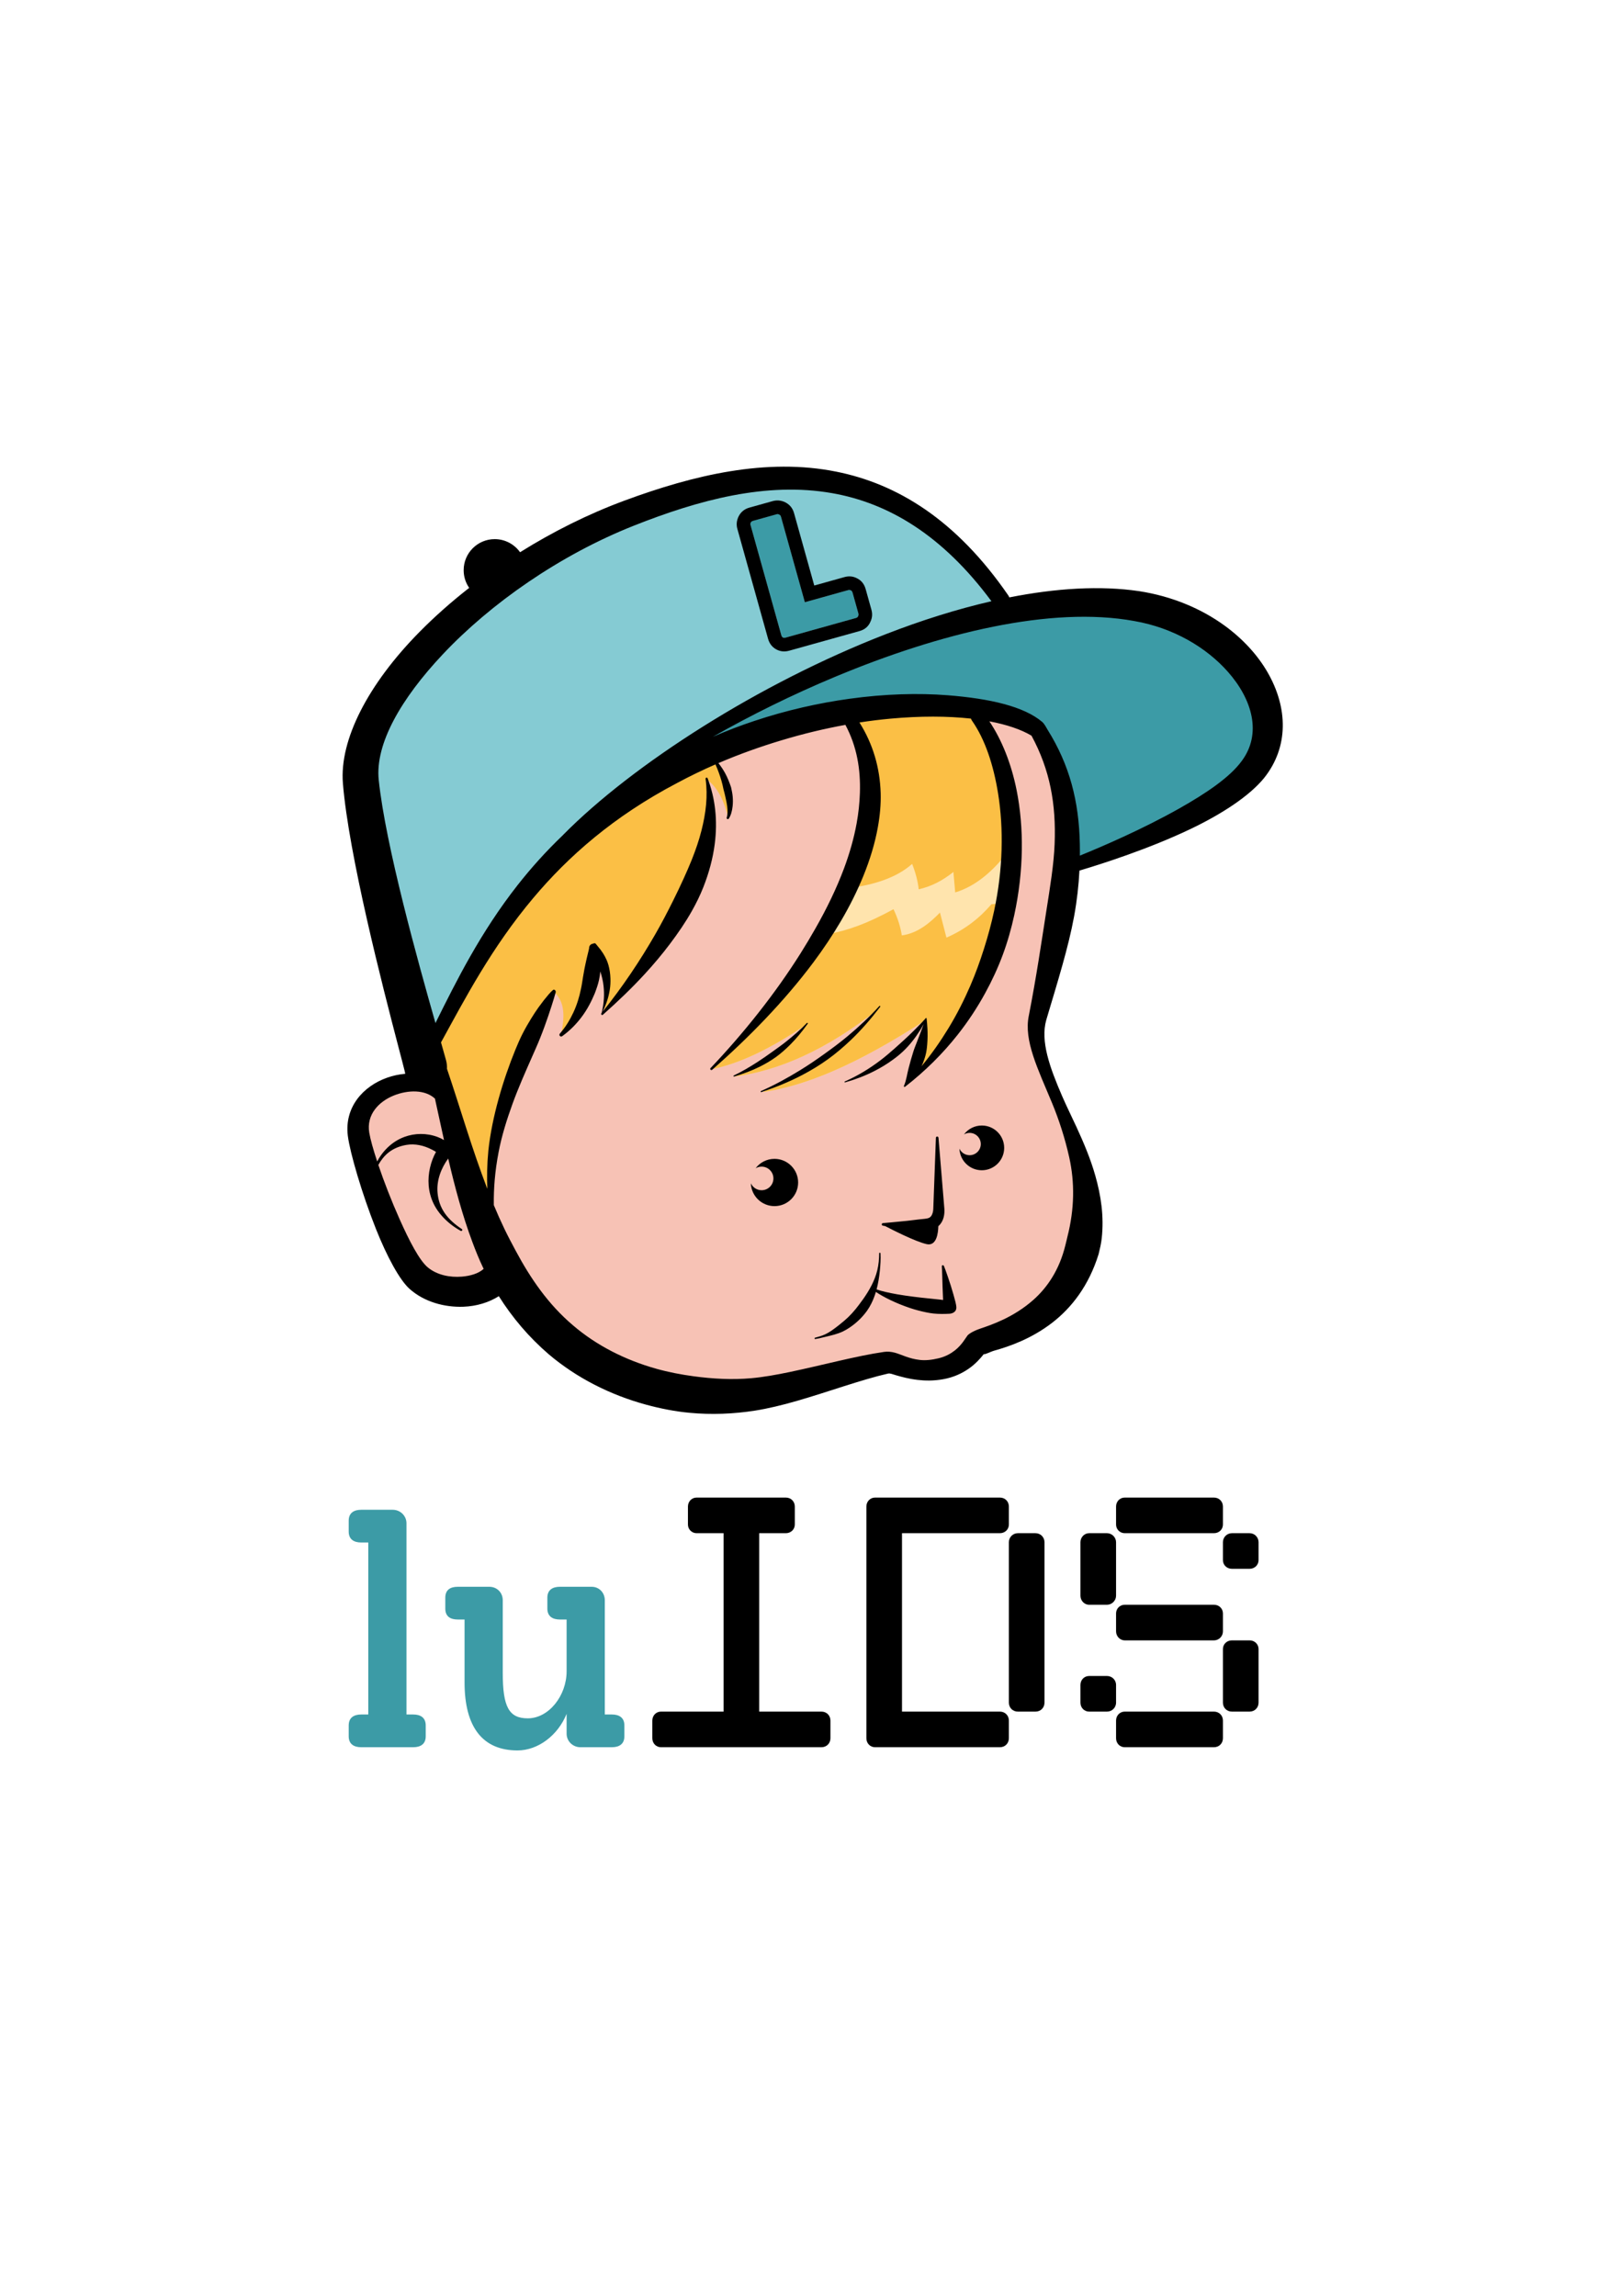 <?xml version="1.0" encoding="UTF-8" standalone="no"?>
<!DOCTYPE svg PUBLIC "-//W3C//DTD SVG 1.1//EN" "http://www.w3.org/Graphics/SVG/1.1/DTD/svg11.dtd">
<svg width="100%" height="100%" viewBox="0 0 2481 3508" version="1.1" xmlns="http://www.w3.org/2000/svg" xmlns:xlink="http://www.w3.org/1999/xlink" xml:space="preserve" xmlns:serif="http://www.serif.com/" style="fill-rule:evenodd;clip-rule:evenodd;stroke-linejoin:round;stroke-miterlimit:2;">
    <g transform="matrix(2.767,0,0,2.767,177.6,-1736.29)">
        <g>
            <g transform="matrix(1.418,0,0,1.418,-1512.3,-812.068)">
                <path d="M1240.93,1340.79L1241.01,1340.69C1267.93,1313.45 1316.9,1281.96 1366.32,1262.77C1380.13,1257.41 1393.98,1253.03 1407.41,1249.95C1407.61,1249.9 1407.78,1249.76 1407.85,1249.56C1407.93,1249.36 1407.89,1249.14 1407.77,1248.97C1388.44,1222.88 1367.24,1210.5 1345.37,1206.64C1319.65,1202.1 1293.13,1209.3 1267.89,1219.3C1238.84,1230.82 1211.87,1249.72 1193.12,1269.66C1176.85,1286.96 1166.6,1304.79 1168.08,1319.01C1170.74,1344.54 1183.43,1390.09 1190.19,1413.78C1190.26,1414.03 1190.48,1414.21 1190.73,1414.23C1190.99,1414.26 1191.24,1414.12 1191.35,1413.89C1199.51,1397.44 1208.85,1378.63 1223.32,1360.22C1228.46,1353.67 1234.26,1347.18 1240.86,1340.87L1240.93,1340.79Z" style="fill:rgb(133,203,211);"/>
            </g>
            <g transform="matrix(1.418,0,0,1.418,-1911.37,-1664.17)">
                <path d="M1449.75,2069.19C1449.68,2069.2 1449.62,2069.21 1449.55,2069.2C1449.3,2069.18 1449.08,2069.02 1449,2068.78C1447.45,2064.07 1446.34,2060.07 1445.9,2057.52C1444.63,2050.13 1449.73,2044.76 1455.87,2042.3C1461.65,2039.99 1468.54,2039.95 1472.52,2043.64C1472.61,2043.73 1472.68,2043.84 1472.7,2043.97C1473.88,2049.29 1475.03,2054.69 1476.23,2060.11C1476.29,2060.36 1476.19,2060.61 1475.99,2060.76C1475.79,2060.9 1475.52,2060.91 1475.3,2060.79C1474.52,2060.32 1473.72,2059.93 1472.89,2059.62C1468.72,2058.08 1464.33,2058.16 1460.41,2059.61C1457.72,2060.6 1455.32,2062.23 1453.3,2064.42C1452.58,2065.19 1451.91,2066.03 1451.3,2066.93C1451.98,2066.09 1452.73,2065.34 1453.54,2064.68C1455.7,2062.92 1458.27,2061.94 1460.91,2061.5C1464.37,2060.93 1467.9,2061.7 1471.22,2063.41C1471.72,2063.67 1472.22,2063.94 1472.71,2064.25C1474.21,2064.44 1476.18,2065.3 1477.71,2067.01L1477.86,2067.28C1480.43,2078.33 1483.36,2089.35 1487.29,2099.85C1488.51,2103.11 1489.8,2106.32 1491.29,2109.43C1491.4,2109.66 1491.51,2109.89 1491.62,2110.12C1491.74,2110.37 1491.69,2110.67 1491.48,2110.85C1489.41,2112.77 1486.04,2113.77 1482.57,2114.05C1477.85,2114.43 1472.7,2113.42 1468.95,2110.35C1465.61,2107.6 1461.58,2099.88 1457.71,2091.22C1454.59,2084.22 1451.64,2076.6 1449.45,2070.13C1449.4,2069.96 1449.41,2069.78 1449.5,2069.63C1449.58,2069.48 1449.66,2069.33 1449.75,2069.19Z" style="fill:rgb(247,194,181);"/>
            </g>
            <g transform="matrix(1.418,0,0,1.418,-1512.3,-812.068)">
                <path d="M1212.91,1484.34C1210.5,1479.14 1211.6,1481.53 1210.4,1478.43C1204.44,1462.95 1199.81,1446.77 1194.68,1431.62C1194.66,1431.55 1194.64,1431.47 1194.65,1431.39C1194.7,1430.43 1194.6,1429.36 1194.28,1428.18C1193.94,1426.88 1193.26,1424.52 1192.35,1421.31L1192.4,1420.84C1201.71,1403.89 1212.1,1383.85 1228.47,1364.41C1242.03,1348.32 1259.71,1332.63 1284.54,1319.6C1289.52,1316.92 1304.29,1307.6 1325.03,1303C1329.14,1302.08 1337.94,1298.48 1346.53,1296.73C1356.28,1294.74 1365.77,1294.64 1367.86,1294.45C1379.51,1293.37 1390.21,1293.42 1399.35,1294.43C1399.43,1294.44 1399.51,1294.47 1399.58,1294.51C1400.39,1294.7 1404.17,1295.05 1406.58,1295.5C1413.4,1296.78 1419.05,1298.7 1423.19,1301.16L1423.42,1301.4C1430.68,1314.81 1433.1,1328.24 1432.5,1343.8C1432.18,1351.97 1430.73,1360.68 1429.21,1370.38C1427.35,1382.31 1425.39,1395.67 1422.43,1410.88C1421.44,1415.6 1422.33,1420.69 1424.13,1426.23C1425.96,1431.86 1428.72,1437.93 1431.45,1444.53C1434.17,1451.09 1436.5,1458.28 1438.17,1465.77C1440.37,1475.69 1440.24,1486.01 1437.46,1496.95C1437.2,1498.01 1436.98,1499.09 1436.68,1500.17C1434.29,1510.07 1429.49,1516.98 1424.08,1521.81C1416.2,1528.85 1407.33,1531.76 1403.1,1533.2C1400.35,1534.14 1398.79,1535.19 1398.41,1535.71C1397.5,1536.94 1396.14,1539.44 1393.4,1541.59C1391.79,1542.86 1389.71,1544.05 1386.93,1544.73C1384.05,1545.44 1381.53,1545.66 1379.33,1545.42C1375.09,1544.96 1372.03,1543.29 1369.65,1542.62C1368.12,1542.19 1366.76,1542.11 1365.54,1542.29C1354.97,1543.81 1341.38,1547.5 1328.85,1550.11C1323.49,1551.23 1318.34,1552.14 1313.75,1552.54C1306.33,1553.19 1298.76,1552.8 1291.24,1551.78C1286.3,1551.11 1281.38,1550.17 1276.57,1548.82C1264.58,1545.46 1253.27,1539.8 1243.95,1531.8C1234.26,1523.61 1227.29,1513.43 1221.43,1502.47C1219.94,1499.68 1218.44,1496.88 1217.06,1493.99C1215.61,1490.96 1214.24,1487.88 1212.93,1484.75C1212.9,1484.68 1212.89,1484.6 1212.89,1484.52C1212.89,1484.45 1212.89,1484.39 1212.91,1484.34Z" style="fill:rgb(247,194,181);"/>
            </g>
            <g transform="matrix(1.418,0,0,1.418,-1512.3,-812.068)">
                <path d="M1441.08,1348.4C1441.08,1348.61 1441.18,1348.81 1441.35,1348.92C1441.52,1349.04 1441.74,1349.06 1441.94,1348.99C1450.8,1345.4 1466.66,1338.53 1480.88,1330.49C1491.1,1324.71 1500.49,1318.41 1505.21,1311.96C1513.31,1301.11 1509.58,1287.44 1499.76,1276.36C1491.38,1266.91 1478.52,1259.13 1462.96,1256.44C1430.51,1250.49 1387.12,1261.07 1346.02,1278.25C1329.53,1285.15 1313.4,1293.12 1298.49,1301.59C1298.2,1301.75 1298.09,1302.11 1298.24,1302.41C1298.39,1302.71 1298.74,1302.84 1299.05,1302.7C1304.4,1300.39 1309.77,1298.34 1315.12,1296.56C1327.76,1292.35 1340.27,1289.57 1352.11,1287.93C1365.9,1286.03 1378.82,1285.69 1390.1,1286.57C1406.58,1287.86 1419.56,1290.87 1426.6,1296.79C1427.48,1297.52 1428.21,1299.1 1428.62,1299.75C1437.12,1313.36 1440.73,1327.39 1441.06,1343.88C1441.09,1345.36 1441.09,1346.87 1441.08,1348.4Z" style="fill:rgb(60,155,166);"/>
            </g>
            <g transform="matrix(3.866,0,0,3.866,-4881.44,-4938.25)">
                <g>
                    <g transform="matrix(1,0,0,1,1294.39,1689.23)">
                        <g transform="matrix(45.833,0,0,45.833,0,0)">
                            <path d="M0.071,0L0.233,0C0.256,0 0.272,-0.01 0.272,-0.034L0.272,-0.068C0.272,-0.092 0.256,-0.102 0.233,-0.102L0.212,-0.102L0.212,-0.698C0.212,-0.721 0.193,-0.74 0.169,-0.74L0.071,-0.74C0.048,-0.74 0.032,-0.73 0.032,-0.706L0.032,-0.672C0.032,-0.648 0.048,-0.638 0.071,-0.638L0.093,-0.638L0.093,-0.102L0.071,-0.102C0.048,-0.102 0.032,-0.092 0.032,-0.068L0.032,-0.034C0.032,-0.01 0.048,0 0.071,0Z" style="fill:rgb(60,155,166);fill-rule:nonzero;"/>
                        </g>
                        <g transform="matrix(45.833,0,0,45.833,13.933,0)">
                            <path d="M0.548,-0.102L0.526,-0.102L0.526,-0.458C0.526,-0.481 0.509,-0.5 0.485,-0.5L0.386,-0.5C0.363,-0.5 0.347,-0.49 0.347,-0.466L0.347,-0.432C0.347,-0.408 0.363,-0.398 0.386,-0.398L0.407,-0.398L0.407,-0.237C0.407,-0.16 0.351,-0.09 0.286,-0.09C0.227,-0.09 0.208,-0.126 0.208,-0.232L0.208,-0.458C0.208,-0.482 0.19,-0.5 0.166,-0.5L0.068,-0.5C0.044,-0.5 0.029,-0.49 0.029,-0.466L0.029,-0.432C0.029,-0.408 0.044,-0.398 0.068,-0.398L0.089,-0.398L0.089,-0.202C0.089,-0.063 0.145,0.01 0.254,0.01C0.318,0.01 0.38,-0.037 0.407,-0.104L0.407,-0.042C0.407,-0.019 0.426,0 0.45,0L0.548,0C0.571,0 0.587,-0.01 0.587,-0.034L0.587,-0.068C0.587,-0.092 0.571,-0.102 0.548,-0.102Z" style="fill:rgb(60,155,166);fill-rule:nonzero;"/>
                        </g>
                    </g>
                    <g transform="matrix(1,0,0,1,1336.65,1689.23)">
                        <g transform="matrix(45.833,0,0,45.833,0,0)">
                            <path d="M0.611,-0.028L0.611,-0.083C0.611,-0.099 0.599,-0.111 0.583,-0.111L0.389,-0.111L0.389,-0.667L0.472,-0.667C0.488,-0.667 0.5,-0.679 0.5,-0.694L0.5,-0.75C0.5,-0.766 0.488,-0.778 0.472,-0.778L0.194,-0.778C0.179,-0.778 0.167,-0.766 0.167,-0.75L0.167,-0.694C0.167,-0.679 0.179,-0.667 0.194,-0.667L0.278,-0.667L0.278,-0.111L0.083,-0.111C0.068,-0.111 0.056,-0.099 0.056,-0.083L0.056,-0.028C0.056,-0.012 0.068,0 0.083,0L0.583,0C0.599,0 0.611,-0.012 0.611,-0.028Z" style="fill-rule:nonzero;"/>
                        </g>
                        <g transform="matrix(45.833,0,0,45.833,30.571,0)">
                            <path d="M0.611,-0.139L0.611,-0.639C0.611,-0.654 0.599,-0.667 0.583,-0.667L0.528,-0.667C0.512,-0.667 0.5,-0.654 0.5,-0.639L0.5,-0.139C0.5,-0.123 0.512,-0.111 0.528,-0.111L0.583,-0.111C0.599,-0.111 0.611,-0.123 0.611,-0.139ZM0.5,-0.028L0.5,-0.083C0.5,-0.099 0.488,-0.111 0.472,-0.111L0.167,-0.111L0.167,-0.667L0.472,-0.667C0.488,-0.667 0.5,-0.679 0.5,-0.694L0.5,-0.75C0.5,-0.766 0.488,-0.778 0.472,-0.778L0.083,-0.778C0.068,-0.778 0.056,-0.766 0.056,-0.75L0.056,-0.028C0.056,-0.012 0.068,0 0.083,0L0.472,0C0.488,0 0.5,-0.012 0.5,-0.028Z" style="fill-rule:nonzero;"/>
                        </g>
                        <g transform="matrix(45.833,0,0,45.833,61.141,0)">
                            <path d="M0.611,-0.583L0.611,-0.639C0.611,-0.654 0.599,-0.667 0.583,-0.667L0.528,-0.667C0.512,-0.667 0.5,-0.654 0.5,-0.639L0.5,-0.583C0.5,-0.568 0.512,-0.556 0.528,-0.556L0.583,-0.556C0.599,-0.556 0.611,-0.568 0.611,-0.583L0.611,-0.583ZM0.5,-0.694L0.5,-0.75C0.5,-0.766 0.488,-0.778 0.472,-0.778L0.194,-0.778C0.179,-0.778 0.167,-0.766 0.167,-0.75L0.167,-0.694C0.167,-0.679 0.179,-0.667 0.194,-0.667L0.472,-0.667C0.488,-0.667 0.5,-0.679 0.5,-0.694L0.5,-0.694ZM0.611,-0.139L0.611,-0.306C0.611,-0.321 0.599,-0.333 0.583,-0.333L0.528,-0.333C0.512,-0.333 0.5,-0.321 0.5,-0.306L0.5,-0.139C0.5,-0.123 0.512,-0.111 0.528,-0.111L0.583,-0.111C0.599,-0.111 0.611,-0.123 0.611,-0.139ZM0.5,-0.361L0.5,-0.417C0.5,-0.432 0.488,-0.444 0.472,-0.444L0.194,-0.444C0.179,-0.444 0.167,-0.432 0.167,-0.417L0.167,-0.361C0.167,-0.346 0.179,-0.333 0.194,-0.333L0.472,-0.333C0.488,-0.333 0.5,-0.346 0.5,-0.361ZM0.167,-0.472L0.167,-0.639C0.167,-0.654 0.154,-0.667 0.139,-0.667L0.083,-0.667C0.068,-0.667 0.056,-0.654 0.056,-0.639L0.056,-0.472C0.056,-0.457 0.068,-0.444 0.083,-0.444L0.139,-0.444C0.154,-0.444 0.167,-0.457 0.167,-0.472ZM0.5,-0.028L0.5,-0.083C0.5,-0.099 0.488,-0.111 0.472,-0.111L0.194,-0.111C0.179,-0.111 0.167,-0.099 0.167,-0.083L0.167,-0.028C0.167,-0.012 0.179,0 0.194,0L0.472,0C0.488,0 0.5,-0.012 0.5,-0.028ZM0.167,-0.139L0.167,-0.194C0.167,-0.21 0.154,-0.222 0.139,-0.222L0.083,-0.222C0.068,-0.222 0.056,-0.21 0.056,-0.194L0.056,-0.139C0.056,-0.123 0.068,-0.111 0.083,-0.111L0.139,-0.111C0.154,-0.111 0.167,-0.123 0.167,-0.139L0.167,-0.139Z" style="fill-rule:nonzero;"/>
                        </g>
                    </g>
                </g>
            </g>
            <g transform="matrix(1.261,0,0,1.261,-920.809,-1386.84)">
                <g transform="matrix(68.911,-19.246,19.246,68.911,1015.07,1878.93)">
                    <path d="M0.098,-0.721C0.098,-0.727 0.1,-0.732 0.103,-0.736C0.108,-0.74 0.113,-0.743 0.12,-0.743L0.268,-0.743C0.274,-0.743 0.279,-0.741 0.284,-0.737C0.289,-0.733 0.291,-0.727 0.291,-0.721L0.291,-0.177L0.566,-0.177C0.572,-0.177 0.577,-0.175 0.582,-0.171C0.586,-0.167 0.588,-0.162 0.588,-0.155L0.588,-0.023C0.588,-0.017 0.586,-0.012 0.582,-0.007C0.578,-0.002 0.573,0 0.566,0L0.119,0C0.105,0 0.098,-0.007 0.098,-0.022L0.098,-0.721Z" style="fill:rgb(60,155,166);fill-rule:nonzero;"/>
                </g>
                <g transform="matrix(68.911,-19.246,19.246,68.911,1015.07,1878.93)">
                    <path d="M0.374,-0.26L0.566,-0.26C0.594,-0.26 0.618,-0.251 0.638,-0.232C0.659,-0.213 0.671,-0.188 0.671,-0.154L0.671,-0.023C0.671,0.001 0.664,0.024 0.647,0.044C0.628,0.069 0.601,0.083 0.566,0.083L0.119,0.083C0.085,0.083 0.061,0.07 0.044,0.053C0.027,0.036 0.014,0.012 0.014,-0.022L0.014,-0.721C0.014,-0.748 0.024,-0.772 0.042,-0.792C0.061,-0.813 0.087,-0.826 0.12,-0.826L0.268,-0.826C0.293,-0.826 0.316,-0.818 0.337,-0.801C0.361,-0.78 0.374,-0.754 0.374,-0.72L0.374,-0.26ZM0.098,-0.72C0.098,-0.726 0.099,-0.732 0.104,-0.736C0.107,-0.74 0.113,-0.742 0.12,-0.742L0.268,-0.742C0.274,-0.742 0.279,-0.741 0.284,-0.736C0.289,-0.732 0.291,-0.727 0.291,-0.72L0.291,-0.177L0.566,-0.177C0.572,-0.177 0.577,-0.175 0.582,-0.171C0.586,-0.167 0.588,-0.162 0.588,-0.154L0.588,-0.023C0.588,-0.017 0.586,-0.012 0.582,-0.007C0.578,-0.002 0.573,0 0.566,0L0.119,0C0.105,0 0.098,-0.007 0.098,-0.022L0.098,-0.72Z"/>
                </g>
            </g>
            <g transform="matrix(1.418,0,0,1.418,-1126.14,-1664.17)">
                <path d="M1079.16,1894.26C1079.16,1894.26 1095.07,1916.21 1086.7,1942.97C1074.87,1980.86 1030.5,2029.35 1026.05,2032.5C1036.27,2030.46 1048.46,2024.96 1063.33,2014.78C1055.37,2023.7 1045.81,2030.53 1034.75,2035.37C1052.03,2033.18 1070.55,2025.06 1090.69,2009.25C1082.87,2019.47 1069.03,2030.12 1045.83,2041.43C1062.51,2038.99 1081.99,2031.02 1109.22,2013.42C1107.77,2025.12 1104.47,2032.56 1102.3,2037.71C1102.3,2037.71 1124.28,2020.51 1133.33,1989.74C1142.38,1958.96 1143.39,1945.89 1139.77,1926.98C1136.15,1908.07 1129.71,1893.59 1129.71,1893.59L1079.16,1894.26Z" style="fill:rgb(255,228,173);"/>
            </g>
            <g transform="matrix(1.418,0,0,1.418,-1126.14,-1664.17)">
                <path d="M938.888,2084.39L917.848,2022.84C917.848,2022.84 937.084,1984.71 953.604,1964.8C984.149,1927.98 1027.1,1912.3 1027.1,1912.3C1027.1,1912.3 1029.54,1914.99 1033.07,1926.12C1034,1929.05 1032.58,1935.09 1032.58,1935.09C1030.95,1928.08 1028.32,1922.62 1024.05,1919.65C1024.05,1919.65 1025.82,1951.83 1014.88,1969.21C1003.94,1986.59 983.502,2011.21 983.502,2011.21C987.936,1999.21 985.916,1991.19 979.64,1985.78C979.8,1997.93 975.596,2010.38 967.243,2019.79C968.227,2014.52 969.819,2007.21 964.752,2002.5C964.752,2002.5 957.112,2020.38 950.192,2035.02C943.273,2049.66 938.888,2084.39 938.888,2084.39Z" style="fill:rgb(251,191,69);"/>
            </g>
            <g transform="matrix(1.418,0,0,1.418,-1126.14,-1664.17)">
                <path d="M1139.04,1967.87C1137.7,1974.15 1135.82,1981.27 1133.33,1989.74C1124.28,2020.51 1102.3,2037.71 1102.3,2037.71C1104.47,2032.56 1107.77,2025.12 1109.22,2013.42C1081.99,2031.02 1062.51,2038.99 1045.83,2041.43C1069.03,2030.12 1082.87,2019.47 1090.69,2009.25C1070.55,2025.06 1052.03,2033.18 1034.75,2035.37C1045.81,2030.53 1055.37,2023.7 1063.33,2014.78C1048.46,2024.96 1036.27,2030.46 1026.05,2032.5C1029.09,2030.34 1050.84,2006.95 1068.05,1980.25L1071.23,1979.9C1078.94,1978.49 1086.4,1975.88 1096.8,1970.19C1098.55,1973.83 1099.53,1977.2 1100.05,1980.39C1106.25,1979.61 1111.2,1975.32 1114.9,1971.5L1117.42,1981.26C1124.42,1978.23 1130.19,1973.82 1134.93,1968.26L1139.04,1967.87Z" style="fill:rgb(251,191,69);"/>
            </g>
            <g transform="matrix(1.418,0,0,1.418,-1126.14,-1664.17)">
                <path d="M1079.82,1959.76C1082.64,1954.05 1085.01,1948.4 1086.7,1942.97C1095.07,1916.21 1079.16,1894.26 1079.16,1894.26L1129.71,1893.59C1129.71,1893.59 1136.15,1908.07 1139.77,1926.98C1141.15,1934.19 1141.86,1940.56 1141.7,1947.38C1135.78,1955.19 1128.94,1961.22 1120.83,1963.65L1120.13,1955.68C1115.9,1959.11 1111.4,1961.37 1106.62,1962.44C1106.31,1959.47 1105.5,1956.2 1104.06,1952.55C1098.05,1957.9 1089.16,1960.8 1079.18,1961.97C1079.18,1961.97 1079.42,1961.16 1079.82,1959.76Z" style="fill:rgb(251,191,69);"/>
            </g>
            <g transform="matrix(1.418,0,0,1.418,-1512.3,-812.068)">
                <path d="M1223.73,1230.26C1236.42,1222.32 1250.19,1215.4 1264.4,1210.15C1291.38,1200.17 1319.7,1193.43 1346.84,1198.88C1370.57,1203.63 1393.52,1217.57 1413.82,1247.06C1413.99,1247.31 1414.13,1247.58 1414.23,1247.85C1432.43,1244.25 1449.68,1243.18 1464.78,1245.42C1477.62,1247.4 1489.04,1252.27 1498.1,1258.87C1505.23,1264.07 1510.92,1270.33 1514.76,1276.98C1522.74,1290.79 1523.09,1306.17 1513.35,1318.28C1507.6,1325.3 1496.82,1332.29 1484.79,1338.04C1468.55,1345.8 1450.3,1351.62 1441.53,1354.24C1441.24,1359.91 1440.59,1365.86 1439.44,1372.13C1437.22,1384.19 1433.1,1397.33 1428.61,1412.42C1426.29,1420.62 1429.91,1430.78 1434.8,1442.07C1436.49,1445.99 1438.48,1449.95 1440.37,1454.07C1443.16,1460.14 1445.84,1466.41 1447.73,1473.1C1449.9,1480.78 1451.15,1488.83 1450.21,1497.41C1449.99,1499.46 1449.51,1501.5 1449,1503.58C1445.13,1516.05 1438.39,1524.5 1431.06,1530.21C1422.9,1536.56 1414.2,1539.54 1408.56,1541.12C1406.73,1541.63 1404.96,1542.71 1404.28,1542.55C1402.99,1544.16 1401.11,1546.36 1398.29,1548.29C1395.81,1549.99 1392.65,1551.55 1388.53,1552.3C1384.69,1552.99 1381.41,1552.9 1378.54,1552.57C1375.16,1552.18 1372.38,1551.42 1370.07,1550.75C1368.8,1550.38 1367.82,1549.93 1367.01,1550.11C1356.73,1552.45 1343.66,1557.25 1331.52,1560.75C1325.76,1562.41 1320.2,1563.75 1315.23,1564.53C1306.88,1565.84 1298.26,1566.19 1289.69,1565.38C1284.01,1564.85 1278.38,1563.73 1272.87,1562.24C1258.87,1558.44 1245.7,1551.79 1234.8,1542.51C1227.12,1535.88 1220.72,1528.31 1215.46,1519.97C1211.65,1522.39 1206.85,1523.88 1201.71,1524.08C1194.3,1524.36 1186.38,1522.19 1180.71,1517.13C1176.81,1513.65 1171.84,1504.41 1167.61,1493.77C1162.17,1480.08 1157.54,1464.21 1156.68,1457.6C1155.24,1446.4 1162.61,1438.19 1171.99,1434.88C1174.28,1434.07 1176.66,1433.56 1179.02,1433.37C1178.93,1433.04 1178.87,1432.71 1178.82,1432.38L1178.76,1432.13C1178.36,1430.47 1177.45,1427.03 1176.21,1422.29C1170.28,1399.61 1157.01,1348.14 1154.75,1320.24C1153.37,1303.24 1164.64,1281.53 1184.51,1261.37C1190.32,1255.47 1196.84,1249.67 1203.92,1244.14C1202.56,1242.18 1201.77,1239.81 1201.77,1237.26C1201.77,1230.58 1207.19,1225.16 1213.86,1225.16C1217.93,1225.16 1221.54,1227.18 1223.73,1230.26ZM1380.06,1430.41C1383.97,1425.67 1387.42,1420.73 1390.5,1415.67C1393.79,1410.28 1396.58,1404.75 1399.01,1399.15C1401.08,1394.37 1402.82,1389.54 1404.35,1384.71C1405.93,1379.75 1407.27,1374.81 1408.32,1369.89C1411.79,1353.71 1412.05,1337.89 1409.86,1324.22C1408.05,1312.95 1404.75,1303.13 1399.78,1295.98C1399.6,1295.74 1399.43,1295.42 1399.28,1295.05C1390.18,1294.04 1379.52,1294 1367.91,1295.07C1364,1295.43 1359.98,1295.92 1355.87,1296.56C1361.16,1304.94 1363.83,1314.2 1364.14,1324.04C1364.27,1328.41 1363.85,1332.88 1363.03,1337.4C1361.91,1343.65 1359.97,1350 1357.38,1356.37C1355,1362.21 1352.08,1368.07 1348.67,1373.87C1345.48,1379.3 1341.88,1384.7 1337.94,1389.98C1326.69,1405.04 1312.84,1419.24 1298.55,1431.79C1298.37,1431.96 1298.08,1431.96 1297.9,1431.78C1297.73,1431.59 1297.73,1431.3 1297.92,1431.13C1310.84,1417.52 1323.02,1402.22 1332.91,1386.52C1334.93,1383.31 1336.85,1380.09 1338.68,1376.87C1343.15,1369.04 1346.95,1361.19 1349.85,1353.43C1352.06,1347.51 1353.72,1341.64 1354.77,1335.9C1355.51,1331.88 1355.92,1327.92 1356.05,1324.03C1356.36,1314.73 1354.86,1305.8 1350.4,1297.49C1342.23,1298.97 1333.77,1301 1325.16,1303.61C1317.17,1306.02 1309.05,1308.91 1300.95,1312.39C1301.87,1313.52 1302.74,1314.79 1303.51,1316.18C1304.48,1317.94 1305.24,1319.86 1305.88,1321.77C1306.16,1323 1306.42,1324.22 1306.52,1325.4C1306.64,1326.72 1306.62,1327.97 1306.5,1329.13C1306.29,1331.1 1305.81,1332.74 1305.03,1333.94C1304.92,1334.16 1304.65,1334.26 1304.43,1334.15C1304.2,1334.05 1304.11,1333.78 1304.21,1333.55C1304.61,1332.36 1304.57,1330.86 1304.37,1329.15C1304.24,1328.1 1304,1327 1303.74,1325.83C1303.51,1324.77 1303.26,1323.66 1302.93,1322.55C1302.51,1320.33 1301.85,1318.1 1301.08,1316.01C1300.67,1314.91 1300.27,1313.86 1299.81,1312.88C1294.8,1315.07 1289.8,1317.48 1284.84,1320.15C1260.08,1333.14 1242.46,1348.78 1228.95,1364.82C1212.61,1384.22 1202.24,1404.23 1192.95,1421.14C1193.87,1424.35 1194.54,1426.72 1194.89,1428.02C1195.22,1429.27 1195.33,1430.41 1195.27,1431.42C1200.4,1446.56 1205.03,1462.73 1210.99,1478.2C1210.79,1473.7 1210.87,1468.7 1211.39,1463.26C1212.76,1450.3 1217.08,1435.81 1221.89,1424.03C1222.78,1421.86 1223.68,1419.79 1224.65,1417.87C1225.74,1415.71 1226.88,1413.76 1227.97,1411.98C1229.02,1410.27 1230,1408.77 1230.95,1407.45C1233.85,1403.43 1236.42,1400.53 1236.89,1400.59C1237.36,1400.65 1237.69,1401.08 1237.63,1401.54C1237.63,1401.58 1236.67,1405.1 1234.71,1410.84C1233.85,1413.38 1232.8,1416.32 1231.5,1419.55C1230.54,1421.97 1229.39,1424.5 1228.22,1427.17C1225.77,1432.73 1223.08,1438.77 1220.81,1445.01C1218.53,1451.29 1216.54,1457.69 1215.38,1463.84C1213.89,1471.51 1213.44,1478.35 1213.51,1484.15L1213.51,1484.51C1214.81,1487.63 1216.17,1490.7 1217.62,1493.72C1219,1496.6 1220.49,1499.39 1221.98,1502.18C1227.8,1513.07 1234.72,1523.18 1244.35,1531.33C1253.61,1539.27 1264.84,1544.88 1276.74,1548.22C1281.52,1549.56 1286.41,1550.5 1291.32,1551.16C1298.79,1552.17 1306.32,1552.57 1313.69,1551.92C1318.26,1551.52 1323.38,1550.62 1328.73,1549.5C1341.26,1546.88 1354.87,1543.19 1365.45,1541.67C1366.74,1541.48 1368.19,1541.56 1369.82,1542.02C1372.17,1542.68 1375.2,1544.34 1379.4,1544.8C1381.53,1545.04 1383.98,1544.82 1386.79,1544.13C1389.46,1543.47 1391.46,1542.32 1393.02,1541.1C1395.69,1539 1397.02,1536.54 1397.9,1535.34C1398.31,1534.78 1399.95,1533.61 1402.9,1532.61C1407.08,1531.18 1415.86,1528.31 1423.67,1521.34C1428.99,1516.59 1433.73,1509.77 1436.08,1500.02C1436.38,1498.94 1436.59,1497.86 1436.86,1496.8C1439.61,1485.96 1439.74,1475.74 1437.56,1465.91C1435.9,1458.45 1433.58,1451.3 1430.88,1444.77C1425.39,1431.55 1419.8,1420.4 1421.82,1410.75C1424.78,1395.56 1426.73,1382.2 1428.59,1370.28C1430.11,1360.61 1431.56,1351.93 1431.87,1343.77C1432.47,1328.33 1430.08,1315.01 1422.87,1301.7C1418.79,1299.26 1413.2,1297.38 1406.46,1296.11C1411.23,1303.22 1414.96,1312.39 1417.07,1322.92C1419.96,1337.38 1419.89,1354.36 1416.15,1371.58C1415.01,1376.8 1413.54,1382.05 1411.61,1387.22C1409.74,1392.23 1407.46,1397.16 1404.81,1401.99C1401.75,1407.58 1398.19,1413 1394.1,1418.18C1388.31,1425.51 1381.52,1432.29 1373.65,1438.41C1373.53,1438.52 1373.34,1438.51 1373.24,1438.39C1373.14,1438.28 1373.14,1438.12 1373.23,1438.01C1373.23,1437.96 1373.24,1437.91 1373.28,1437.87C1374.15,1435.81 1374.39,1433.6 1375.02,1431.18C1375.57,1429.05 1376.18,1426.89 1376.84,1424.79C1377.25,1423.46 1377.78,1422.21 1378.25,1420.99C1379.3,1418.24 1380.24,1415.84 1380.88,1414C1380.42,1414.84 1379.95,1415.67 1379.44,1416.48C1378.51,1417.97 1377.52,1419.38 1376.44,1420.72C1375.35,1422.09 1374.18,1423.38 1372.93,1424.57C1371.67,1425.77 1370.31,1426.86 1368.9,1427.88C1366.67,1429.52 1364.3,1430.96 1361.82,1432.23C1358.21,1434.09 1354.37,1435.55 1350.31,1436.71C1350.21,1436.75 1350.11,1436.7 1350.07,1436.6C1350.03,1436.5 1350.08,1436.39 1350.18,1436.36C1355.26,1434.13 1359.81,1431.33 1364.03,1428.13C1365.94,1426.68 1367.74,1425.12 1369.54,1423.54C1370.73,1422.49 1371.91,1421.43 1373.09,1420.34C1374.56,1418.99 1376.01,1417.63 1377.44,1416.19C1378.85,1414.77 1380.24,1413.37 1381.58,1411.84C1381.59,1411.72 1381.69,1411.63 1381.82,1411.64C1381.94,1411.64 1382.04,1411.75 1382.03,1411.88C1382.24,1413.83 1382.62,1417.48 1382.26,1421.9C1382.15,1423.29 1381.99,1424.73 1381.6,1426.16C1381.22,1427.6 1380.7,1429.04 1380.06,1430.41ZM1362.27,1518.31C1361.82,1519.83 1361.25,1521.33 1360.53,1522.78C1360.04,1523.78 1359.47,1524.75 1358.82,1525.66C1356.99,1528.21 1354.65,1530.46 1351.93,1532.27C1351.1,1532.82 1350.24,1533.33 1349.32,1533.76C1347.27,1534.71 1345.07,1535.23 1342.71,1535.78C1341.41,1536.09 1340.09,1536.44 1338.69,1536.65C1338.55,1536.68 1338.41,1536.59 1338.39,1536.45C1338.36,1536.31 1338.45,1536.17 1338.59,1536.14C1339.92,1535.79 1341.21,1535.42 1342.4,1534.88C1344.47,1533.93 1346.14,1532.59 1347.82,1531.29C1348.54,1530.73 1349.23,1530.16 1349.91,1529.58C1352.13,1527.71 1354,1525.59 1355.66,1523.36C1356.26,1522.55 1356.86,1521.76 1357.43,1520.95C1359.83,1517.51 1361.84,1513.87 1362.8,1509.96C1363.35,1507.74 1363.53,1505.49 1363.56,1503.3C1363.55,1503.16 1363.66,1503.04 1363.81,1503.04C1363.95,1503.04 1364.07,1503.15 1364.07,1503.29C1364.21,1505.52 1364.04,1507.81 1363.81,1510.13C1363.56,1512.53 1363.18,1514.96 1362.55,1517.33C1364.58,1518.06 1367.41,1518.68 1370.69,1519.26C1372.65,1519.61 1374.72,1519.88 1376.87,1520.17C1378.91,1520.44 1380.97,1520.65 1383,1520.86C1384.37,1521.01 1385.72,1521.14 1387.03,1521.28C1387.51,1521.34 1387.98,1521.39 1388.44,1521.45C1388.38,1520.02 1388.3,1518.25 1388.24,1516.46C1388.14,1513.89 1388.09,1511.41 1388.04,1509.86C1388.02,1509.33 1387.92,1508.32 1387.97,1508.17C1388.02,1507.97 1388.19,1507.94 1388.29,1507.92C1388.39,1507.91 1388.6,1507.92 1388.72,1508.13C1388.74,1508.16 1388.77,1508.23 1388.82,1508.35C1388.91,1508.56 1389.08,1508.99 1389.31,1509.61C1389.84,1511.08 1390.68,1513.44 1391.45,1515.9C1392.22,1518.34 1392.89,1520.76 1393.28,1522.31C1393.48,1523.14 1393.56,1523.75 1393.59,1524.04C1393.84,1526.44 1391.48,1526.76 1391.06,1526.8C1389.07,1526.91 1386.91,1526.95 1384.68,1526.72C1383.76,1526.62 1382.82,1526.46 1381.89,1526.27C1379.75,1525.83 1377.62,1525.27 1375.56,1524.58C1370.05,1522.73 1365.2,1520.3 1362.27,1518.31ZM1195.75,1466.36C1193.09,1470 1191.11,1474.82 1191.62,1479.87C1191.88,1482.53 1192.7,1485.25 1194.53,1487.82C1196.04,1489.96 1198.21,1491.94 1201.03,1493.81C1201.23,1493.93 1201.29,1494.18 1201.17,1494.38C1201.05,1494.58 1200.79,1494.64 1200.6,1494.52C1197.5,1492.8 1195.17,1490.81 1193.34,1488.77C1190.96,1486.11 1189.51,1483.29 1188.75,1480.38C1187.51,1475.69 1188.08,1470.87 1189.66,1466.66C1190.04,1465.66 1190.5,1464.7 1191,1463.79C1190.49,1463.46 1189.96,1463.17 1189.43,1462.9C1186.24,1461.25 1182.85,1460.5 1179.52,1461.05C1176.98,1461.48 1174.51,1462.41 1172.43,1464.09C1170.89,1465.34 1169.59,1466.96 1168.55,1468.86C1170.73,1475.32 1173.67,1482.92 1176.79,1489.9C1180.6,1498.45 1184.55,1506.09 1187.85,1508.8C1191.47,1511.77 1196.46,1512.73 1201.02,1512.36C1204.34,1512.1 1207.57,1511.16 1209.56,1509.33C1209.45,1509.09 1209.33,1508.86 1209.22,1508.63C1207.73,1505.5 1206.43,1502.28 1205.21,1499C1201.27,1488.48 1198.33,1477.43 1195.75,1466.36ZM1365.92,1492.69C1365.38,1492.58 1365.07,1492.52 1365.07,1492.52C1364.79,1492.52 1364.56,1492.29 1364.56,1492.01C1364.56,1491.73 1364.79,1491.51 1365.07,1491.51C1365.08,1491.5 1369.69,1491.13 1374.41,1490.63C1376.01,1490.45 1377.57,1490.23 1378.99,1490.08C1380.74,1489.89 1382.17,1489.81 1382.79,1489.54C1383.28,1489.34 1383.73,1489 1384.02,1488.42C1384.33,1487.82 1384.57,1487.06 1384.62,1486.07L1385.64,1458.32C1385.63,1458.04 1385.86,1457.81 1386.13,1457.8C1386.41,1457.8 1386.64,1458.02 1386.65,1458.29L1388.95,1486.06C1389.07,1488.38 1388.55,1490.09 1387.77,1491.33C1387.43,1491.88 1387.03,1492.34 1386.59,1492.72C1386.53,1495.38 1385.92,1500.58 1382.03,1499.7C1377.64,1498.71 1368.48,1494.02 1365.92,1492.69ZM1315.44,1470.16C1317.12,1467.93 1319.79,1466.49 1322.8,1466.49C1327.88,1466.49 1332,1470.62 1332,1475.7C1332,1480.78 1327.88,1484.9 1322.8,1484.9C1317.82,1484.9 1313.76,1480.95 1313.6,1476.01C1314.32,1477.6 1315.92,1478.71 1317.78,1478.71C1320.32,1478.71 1322.38,1476.65 1322.38,1474.12C1322.38,1471.58 1320.32,1469.52 1317.78,1469.52C1316.93,1469.52 1316.13,1469.76 1315.44,1470.16ZM1396.56,1456.99C1398.15,1454.87 1400.68,1453.51 1403.52,1453.51C1408.33,1453.51 1412.23,1457.41 1412.23,1462.22C1412.23,1467.03 1408.33,1470.93 1403.52,1470.93C1398.81,1470.93 1394.97,1467.19 1394.81,1462.52C1395.5,1464.03 1397.01,1465.07 1398.77,1465.07C1401.17,1465.07 1403.12,1463.12 1403.12,1460.73C1403.12,1458.33 1401.17,1456.38 1398.77,1456.38C1397.96,1456.38 1397.21,1456.6 1396.56,1456.99ZM1194.12,1459.18C1192.92,1453.76 1191.77,1448.36 1190.59,1443.03C1186.78,1439.49 1180.15,1439.59 1174.6,1441.81C1168.73,1444.16 1163.81,1449.27 1165.02,1456.35C1165.45,1458.88 1166.56,1462.85 1168.1,1467.51C1168.99,1465.78 1170.1,1464.26 1171.34,1462.92C1173.43,1460.66 1175.91,1458.98 1178.69,1457.95C1182.75,1456.46 1187.3,1456.37 1191.61,1457.97C1192.47,1458.29 1193.31,1458.7 1194.12,1459.18ZM1317.69,1440.5C1323.28,1438.63 1328.63,1436.46 1333.69,1433.8C1337.13,1431.99 1340.45,1429.98 1343.58,1427.72C1346.72,1425.46 1349.66,1422.94 1352.48,1420.26C1356.61,1416.32 1360.39,1411.96 1363.96,1407.27C1364.03,1407.17 1364.02,1407.03 1363.93,1406.96C1363.83,1406.88 1363.7,1406.89 1363.62,1406.99C1359.7,1411.3 1355.52,1415.18 1351.18,1418.8C1348.25,1421.24 1345.21,1423.5 1342.13,1425.7C1339.06,1427.91 1335.93,1430.04 1332.68,1432.03C1327.86,1434.99 1322.87,1437.74 1317.54,1440.09C1317.42,1440.13 1317.37,1440.26 1317.41,1440.37C1317.45,1440.49 1317.58,1440.54 1317.69,1440.5ZM1307.11,1434.44C1310.62,1433.38 1313.98,1432.15 1317.15,1430.56C1319.32,1429.47 1321.4,1428.26 1323.35,1426.85C1325.3,1425.44 1327.1,1423.84 1328.82,1422.13C1331.34,1419.63 1333.6,1416.85 1335.73,1413.88C1335.81,1413.78 1335.8,1413.64 1335.7,1413.57C1335.61,1413.49 1335.47,1413.5 1335.39,1413.6C1332.9,1416.2 1330.25,1418.49 1327.52,1420.67C1325.69,1422.13 1323.8,1423.48 1321.9,1424.83C1320.01,1426.18 1318.12,1427.53 1316.15,1428.79C1313.21,1430.68 1310.2,1432.48 1306.95,1434.03C1306.84,1434.08 1306.78,1434.2 1306.82,1434.32C1306.87,1434.43 1307,1434.49 1307.11,1434.44ZM1255.9,1409.17C1263.62,1399.55 1270.48,1389.31 1276.39,1379.02C1278.88,1374.69 1281.13,1370.37 1283.25,1366.1C1284.71,1363.16 1286.11,1360.27 1287.4,1357.4C1288.52,1354.92 1289.6,1352.49 1290.57,1350.06C1292.1,1346.21 1293.4,1342.46 1294.35,1338.69C1296.1,1331.81 1296.89,1325.17 1295.97,1318.56C1295.91,1318.33 1296.05,1318.11 1296.27,1318.05C1296.49,1317.99 1296.72,1318.12 1296.78,1318.35C1299.78,1326.24 1300.69,1334.8 1299.53,1343.89C1298.82,1349.42 1297.31,1355.06 1295.1,1360.68C1293.86,1363.82 1292.34,1366.94 1290.61,1370C1288.15,1374.37 1285.24,1378.61 1282.08,1382.8C1279.06,1386.81 1275.79,1390.7 1272.29,1394.51C1267.2,1400.05 1261.72,1405.29 1256.02,1410.34C1255.86,1410.51 1255.6,1410.51 1255.43,1410.35C1255.27,1410.19 1255.26,1409.93 1255.42,1409.76L1255.51,1409.65C1256.48,1405.67 1256.57,1402.27 1256.24,1399.22C1256.03,1397.18 1255.56,1395.37 1255.02,1393.65C1255,1393.6 1254.99,1393.55 1254.97,1393.5C1254.89,1394.59 1254.72,1395.74 1254.45,1396.91C1254.08,1398.61 1253.47,1400.34 1252.79,1402.12C1251.49,1405.22 1249.87,1408.39 1247.61,1411.37C1245.59,1414.04 1243.18,1416.51 1240.19,1418.68C1239.92,1418.93 1239.49,1418.91 1239.23,1418.63C1238.98,1418.36 1239,1417.92 1239.27,1417.67C1241.53,1415.08 1243.17,1412.31 1244.49,1409.49C1245.91,1406.45 1246.81,1403.4 1247.41,1400.46C1247.79,1398.81 1247.98,1397.21 1248.24,1395.69C1248.42,1394.58 1248.61,1393.52 1248.8,1392.52C1249.09,1391.04 1249.4,1389.72 1249.66,1388.52C1250.05,1386.74 1250.45,1385.42 1250.62,1384.44C1250.57,1383.53 1251.27,1382.76 1252.18,1382.7C1252.23,1382.67 1252.27,1382.64 1252.33,1382.61C1252.71,1382.41 1253.17,1382.56 1253.37,1382.94C1253.91,1383.6 1254.45,1384.23 1255.01,1384.96C1255.36,1385.42 1255.68,1385.88 1256.01,1386.39C1256.52,1387.19 1256.99,1388.05 1257.4,1388.97C1257.69,1389.63 1257.95,1390.33 1258.15,1391.06C1258.6,1392.67 1258.86,1394.39 1258.92,1396.23C1258.97,1397.65 1258.91,1399.12 1258.66,1400.66C1258.25,1403.32 1257.39,1406.12 1255.9,1409.17ZM1240.43,1340.42C1240.47,1340.36 1240.52,1340.31 1240.57,1340.26C1267.54,1312.96 1316.58,1281.41 1366.09,1262.19C1379.93,1256.81 1393.81,1252.43 1407.27,1249.34C1388.06,1223.41 1367,1211.09 1345.26,1207.26C1319.66,1202.74 1293.25,1209.93 1268.12,1219.88C1239.16,1231.36 1212.26,1250.21 1193.57,1270.09C1177.45,1287.23 1167.23,1304.85 1168.7,1318.95C1171.36,1344.44 1184.04,1389.94 1190.79,1413.61C1198.97,1397.13 1208.33,1378.28 1222.82,1359.83C1227.99,1353.26 1233.8,1346.75 1240.43,1340.42ZM1441.7,1348.41C1450.55,1344.82 1466.38,1337.98 1480.57,1329.95C1490.7,1324.22 1500.03,1317.99 1504.7,1311.59C1512.63,1300.97 1508.9,1287.61 1499.29,1276.77C1490.99,1267.41 1478.25,1259.72 1462.86,1257.05C1430.49,1251.12 1387.24,1261.7 1346.26,1278.83C1329.79,1285.71 1313.69,1293.67 1298.8,1302.13C1304.17,1299.81 1309.56,1297.75 1314.92,1295.97C1327.6,1291.74 1340.14,1288.96 1352.02,1287.32C1365.87,1285.4 1378.83,1285.07 1390.15,1285.95C1406.79,1287.25 1419.9,1290.33 1427,1296.31C1427.93,1297.09 1428.72,1298.73 1429.15,1299.42C1437.71,1313.13 1441.35,1327.26 1441.68,1343.87C1441.71,1345.36 1441.72,1346.87 1441.7,1348.41Z"/>
            </g>
        </g>
    </g>
</svg>
